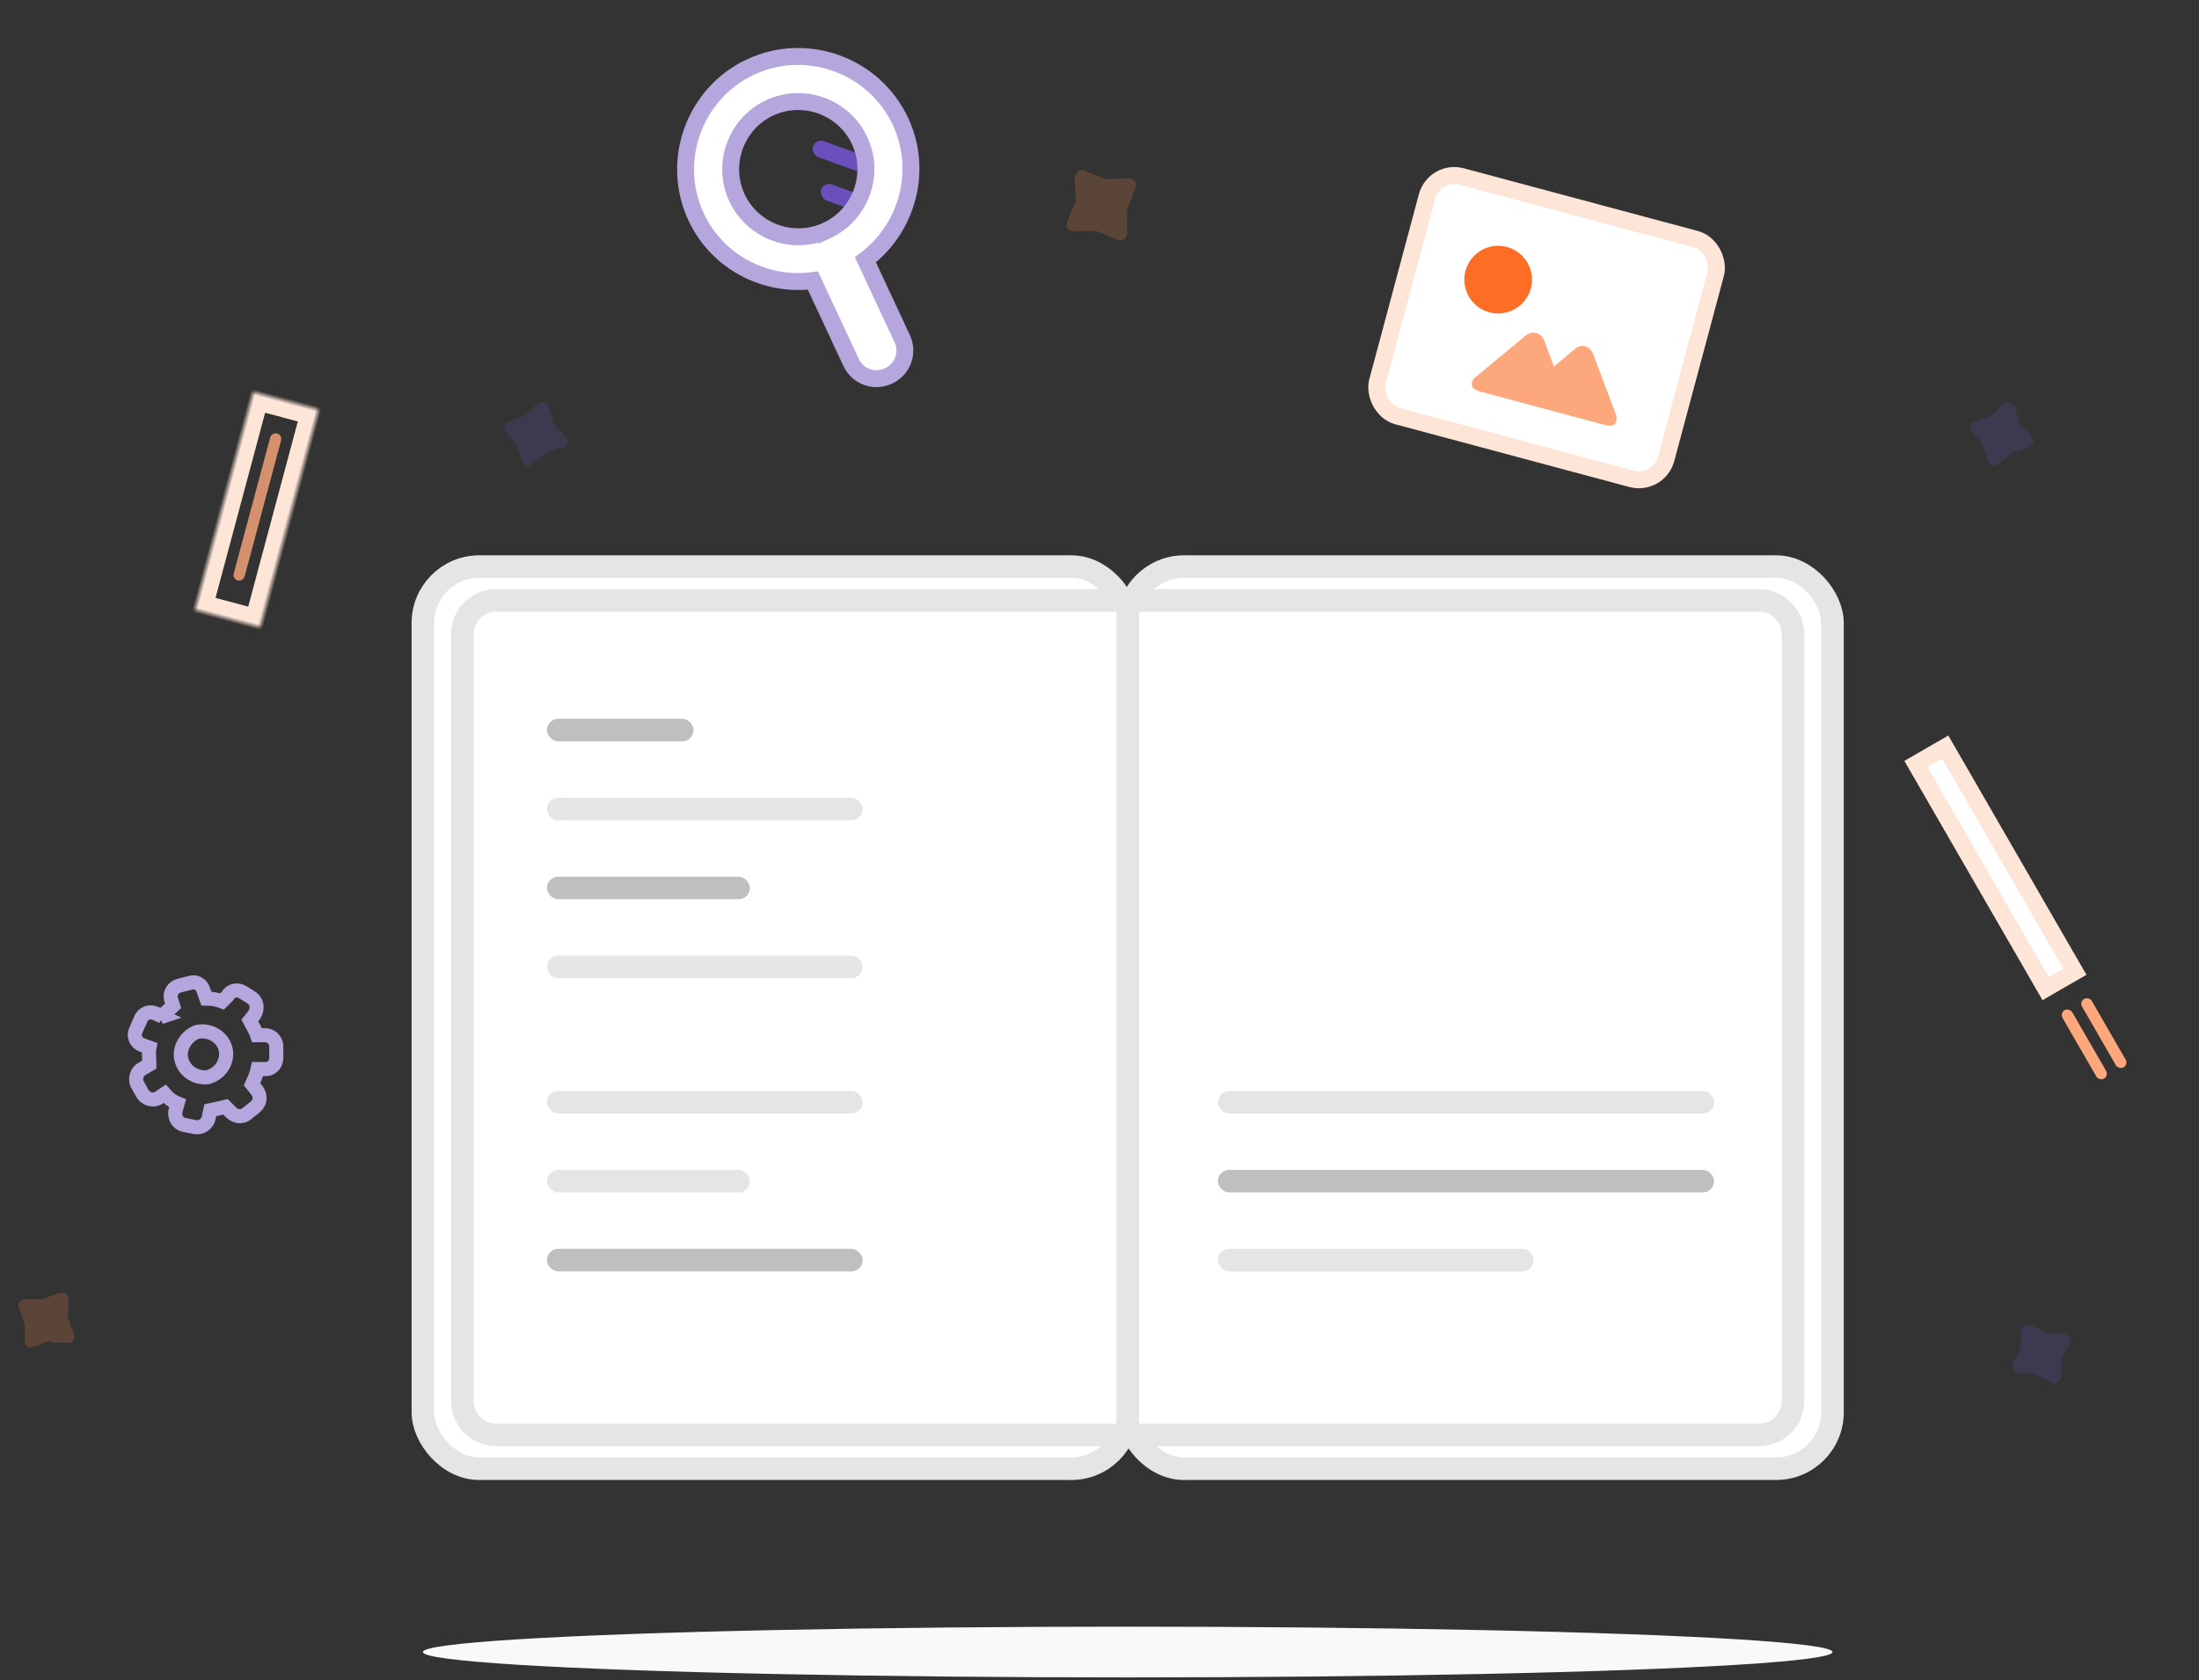 <svg xmlns="http://www.w3.org/2000/svg" viewBox="751 198 390 298" xmlns:xlink="http://www.w3.org/1999/xlink"><rect x="751" y="198" width="390" height="298" fill="#333333" stroke="none"/><defs><path id="a" d="M0 0h12v40H0z"/><mask id="g" width="12" height="40" x="0" y="0" fill="#fff"><use xlink:href="#a"/></mask><path id="b" d="M0 51l5-10.2c.6-1 1.4-1 2 0L12 51"/><mask id="h" width="12" height="10.9" x="0" y="0" fill="#fff"><use xlink:href="#b"/></mask><path id="c" d="M4 51h16v21H4z"/><mask id="i" width="16" height="21" x="0" y="0" fill="#fff"><use xlink:href="#c"/></mask><rect id="d" width="24" height="10" y="44" rx="3"/><mask id="j" width="24" height="10" x="0" y="0" fill="#fff"><use xlink:href="#d"/></mask><rect id="e" width="88" height="46" x="140" y="27" rx="3"/><mask id="k" width="88" height="46" x="0" y="0" fill="#fff"><use xlink:href="#e"/></mask><path id="f" d="M164 100.5c0-1.7 1.3-3 3-3h16c1.7 0 3 1.3 3 3v35c0 2.2-1.4 3-3.2 1.6l-7.8-5.5-7.8 5.6c-1.7 1.4-3.2.7-3.2-1.5v-35z"/><mask id="l" width="22" height="40.3" x="0" y="0" fill="#fff"><use xlink:href="#f"/></mask></defs><g fill="none" fill-rule="evenodd" transform="translate(754, 201)"><g transform="translate(271.291, 55.109) rotate(-345) translate(-271.291, -55.109) translate(244.791, 33.109)"><rect width="53" height="44" fill="#FFF" stroke="#FDE5D8" stroke-width="3" stroke-linecap="round" rx="5"/><path fill="#FC6D26" d="M29.5 28.3l-2.8-4c-1-1.2-2.5-1.2-3.4 0l-6.6 9.3c-1 1.3-.4 2.4 1.3 2.4h23c1.7 0 2.2-1 1.3-2.4l-6.6-9.2c-1-1.3-2.5-1.3-3.4 0l-2.8 4z" opacity=".6"/><ellipse cx="16" cy="16" fill="#FC6D26" rx="6" ry="6"/></g><g transform="translate(142.805, 36.065) scale(-1, 1) rotate(25) translate(-142.805, -36.065) translate(122.805, 6.065)"><rect width="3" height="11" x="12.4" y="23.4" fill="#6B4FBB" transform="translate(13.95, 28.95) rotate(-315) translate(-13.95, -28.95)" rx="1.5"/><rect width="3" height="14" x="9.4" y="15.4" fill="#6B4FBB" transform="translate(10.95, 22.45) rotate(-315) translate(-10.95, -22.45)" rx="1.5"/><path fill="#FFF" stroke="#B5A7DD" stroke-width="3" d="M26 39c8-2.5 14-10 14-19C40 9 31 0 20 0S0 9 0 20c0 9.7 7 17.7 16 19.6V55c0 2.8 2.2 5 5 5s5-2.2 5-5V39zm-6-7c6.6 0 12-5.4 12-12S26.6 8 20 8 8 13.4 8 20s5.4 12 12 12z"/></g><g transform="translate(43.946, 82.084) scale(-1, 1) rotate(-195) translate(-43.946, -82.084) translate(37.946, 56.584)"><use stroke="#FDE5D8" stroke-width="6" mask="url(#g)" xlink:href="#a"/><rect width="2" height="27" x="5" y="7" fill="#FDA77D" opacity=".8" rx="1"/><use stroke="#FDE5D8" stroke-width="6" mask="url(#h)" transform="translate(6, 45.526) scale(1, -1) translate(-6, -45.526)" xlink:href="#b"/></g><g transform="translate(357.392, 162.177) rotate(-30) translate(-357.392, -162.177) translate(345.392, 126.177)"><path fill="#FFF" stroke="#FDE5D8" stroke-width="3" d="M9 0h6v46H9z"/><use fill="#FFF" stroke="#FDE5D8" stroke-width="6" mask="url(#i)" xlink:href="#c"/><rect width="2" height="14" x="9" y="51" fill="#FDA77D" rx="1"/><rect width="2" height="14" x="13" y="51" fill="#FDA77D" rx="1"/><use fill="#FFF" stroke="#FDE5D8" stroke-width="6" mask="url(#j)" xlink:href="#d"/></g><g transform="translate(72, 97.488)"><rect width="125" height="160" fill="#FFF" stroke="#E5E5E5" stroke-width="4" stroke-linecap="round" rx="10"/><rect width="125" height="160" x="125" fill="#FFF" stroke="#E5E5E5" stroke-width="4" stroke-linecap="round" rx="10"/><path fill="#FFF" stroke="#E5E5E5" stroke-width="4" d="M7 12c0-3.3 2.7-6 6-6h112v148H13c-3.3 0-6-2.7-6-6V12zM243 12c0-3.3-2.7-6-6-6H125v148h112c3.3 0 6-2.7 6-6V12z" stroke-linecap="round"/><use stroke="#EEE" stroke-width="8" mask="url(#k)" xlink:href="#e"/><rect width="88" height="4" x="141" y="93" fill="#E5E5E5" rx="2"/><rect width="88" height="4" x="141" y="107" fill="#BFBFBF" rx="2"/><rect width="56" height="4" x="141" y="121" fill="#E5E5E5" rx="2"/><rect width="56" height="4" x="22" y="93" fill="#E5E5E5" rx="2"/><rect width="26" height="4" x="22" y="27" fill="#BFBFBF" rx="2"/><rect width="56" height="4" x="22" y="41" fill="#E5E5E5" rx="2"/><rect width="36" height="4" x="22" y="55" fill="#BFBFBF" rx="2"/><rect width="56" height="4" x="22" y="69" fill="#E5E5E5" rx="2"/><rect width="36" height="4" x="22" y="107" fill="#E5E5E5" rx="2"/><rect width="56" height="4" x="22" y="121" fill="#BFBFBF" rx="2"/></g><path stroke="#B5A7DD" stroke-width="2.5" d="M25.5 177.4l2.2-2-.4-1.3c-.2-1 .4-2 1.5-2.3l2-.5c1-.3 2 .3 2.3 1.4l.5 1.4c1 0 2 .2 2.8.5l1-1c.5-1 1.8-1.2 2.7-.6l1.6 1c1 .8 1 2 .4 3l-.8 1c.5 1 1 1.7 1.3 2.6H44c1 0 2 .8 2 2v2c0 1-.7 2-1.8 2h-1.5c-.2 1-.6 1.8-1 2.7l.8 1c.8 1 .7 2.2-.2 3l-1.5 1.2c-.8.7-2 .6-2.8-.2l-1-1-1.3.3-1.4.3-.3 1.4c-.2 1-1.3 1.8-2.4 1.6l-2-.4c-1-.2-1.7-1.3-1.5-2.4l.4-1.4c-1-.4-1.7-1-2.3-1.7l-1.2.8c-1 .5-2.2 0-2.7-.8l-1-1.8c-.4-1 0-2.2 1-2.7l1.2-.7c0-1-.2-2 0-3l-1.4-.5c-1-.4-1.5-1.6-1-2.6l.8-1.8c.4-1.2 1.6-1.6 2.6-1.2l1.3.6zM34 188c2.3-.7 3.5-3 3-5-.6-2.2-2.8-3.4-5-3-2 .7-3.4 3-2.8 5 .6 2.2 2.8 3.4 5 3z"/><ellipse cx="197" cy="290" fill="#F9F9F9" rx="125" ry="4.5"/><use fill="#FFF" stroke="#B5A7DD" stroke-width="8" mask="url(#l)" stroke-linejoin="round" xlink:href="#f"/><g opacity=".2"><path fill="#FC8A51" d="M5.7 234.8l-2.6 1c-1 .5-1.7 0-1.7-1v-3l-1-2.7c-.4-1 .2-1.7 1.2-1.7h3l2.6-1c1.2-.4 2 .2 2 1.2l-.2 3 1 2.6c.5 1.2 0 2-1 2l-3-.2zM191.6 38h-3.8c-1.3.2-2-.8-1.4-2l1.4-3.4-.2-3.8c0-1.3 1-2 2-1.4l3.6 1.4 3.7-.2c1.2 0 2 1 1.4 2l-1.4 3.6V38c.2 1.2-.8 2-2 1.4l-3.4-1.4z"/><path fill="#6B4FBB" d="M348.8 76l-2-2.3c-.7-.8-.5-1.7.6-2l2.8-1 2-2c1-.6 1.8-.4 2.2.7l.8 2.8 2 2c.8 1 .5 1.8-.5 2.2l-2.8.8-2.3 2c-.8.8-1.7.5-2-.5l-1-2.8zM358 240.6h-3c-1-.2-1.4-1-1-2l1.4-2.5v-3c.2-1 1-1.4 2-1l2.6 1.4h3c1 .2 1.5 1 1 2l-1.4 2.6v3c-.2 1-1 1.5-2 1l-2.5-1.4zM88.8 76l-2-2.3c-.7-.8-.5-1.7.6-2l2.8-1 2-2c1-.6 1.8-.4 2.2.7l.8 2.8 2 2c.8 1 .5 1.8-.5 2.2l-2.8.8-2.3 2c-.8.8-1.7.5-2-.5l-1-2.8z"/></g></g></svg>

